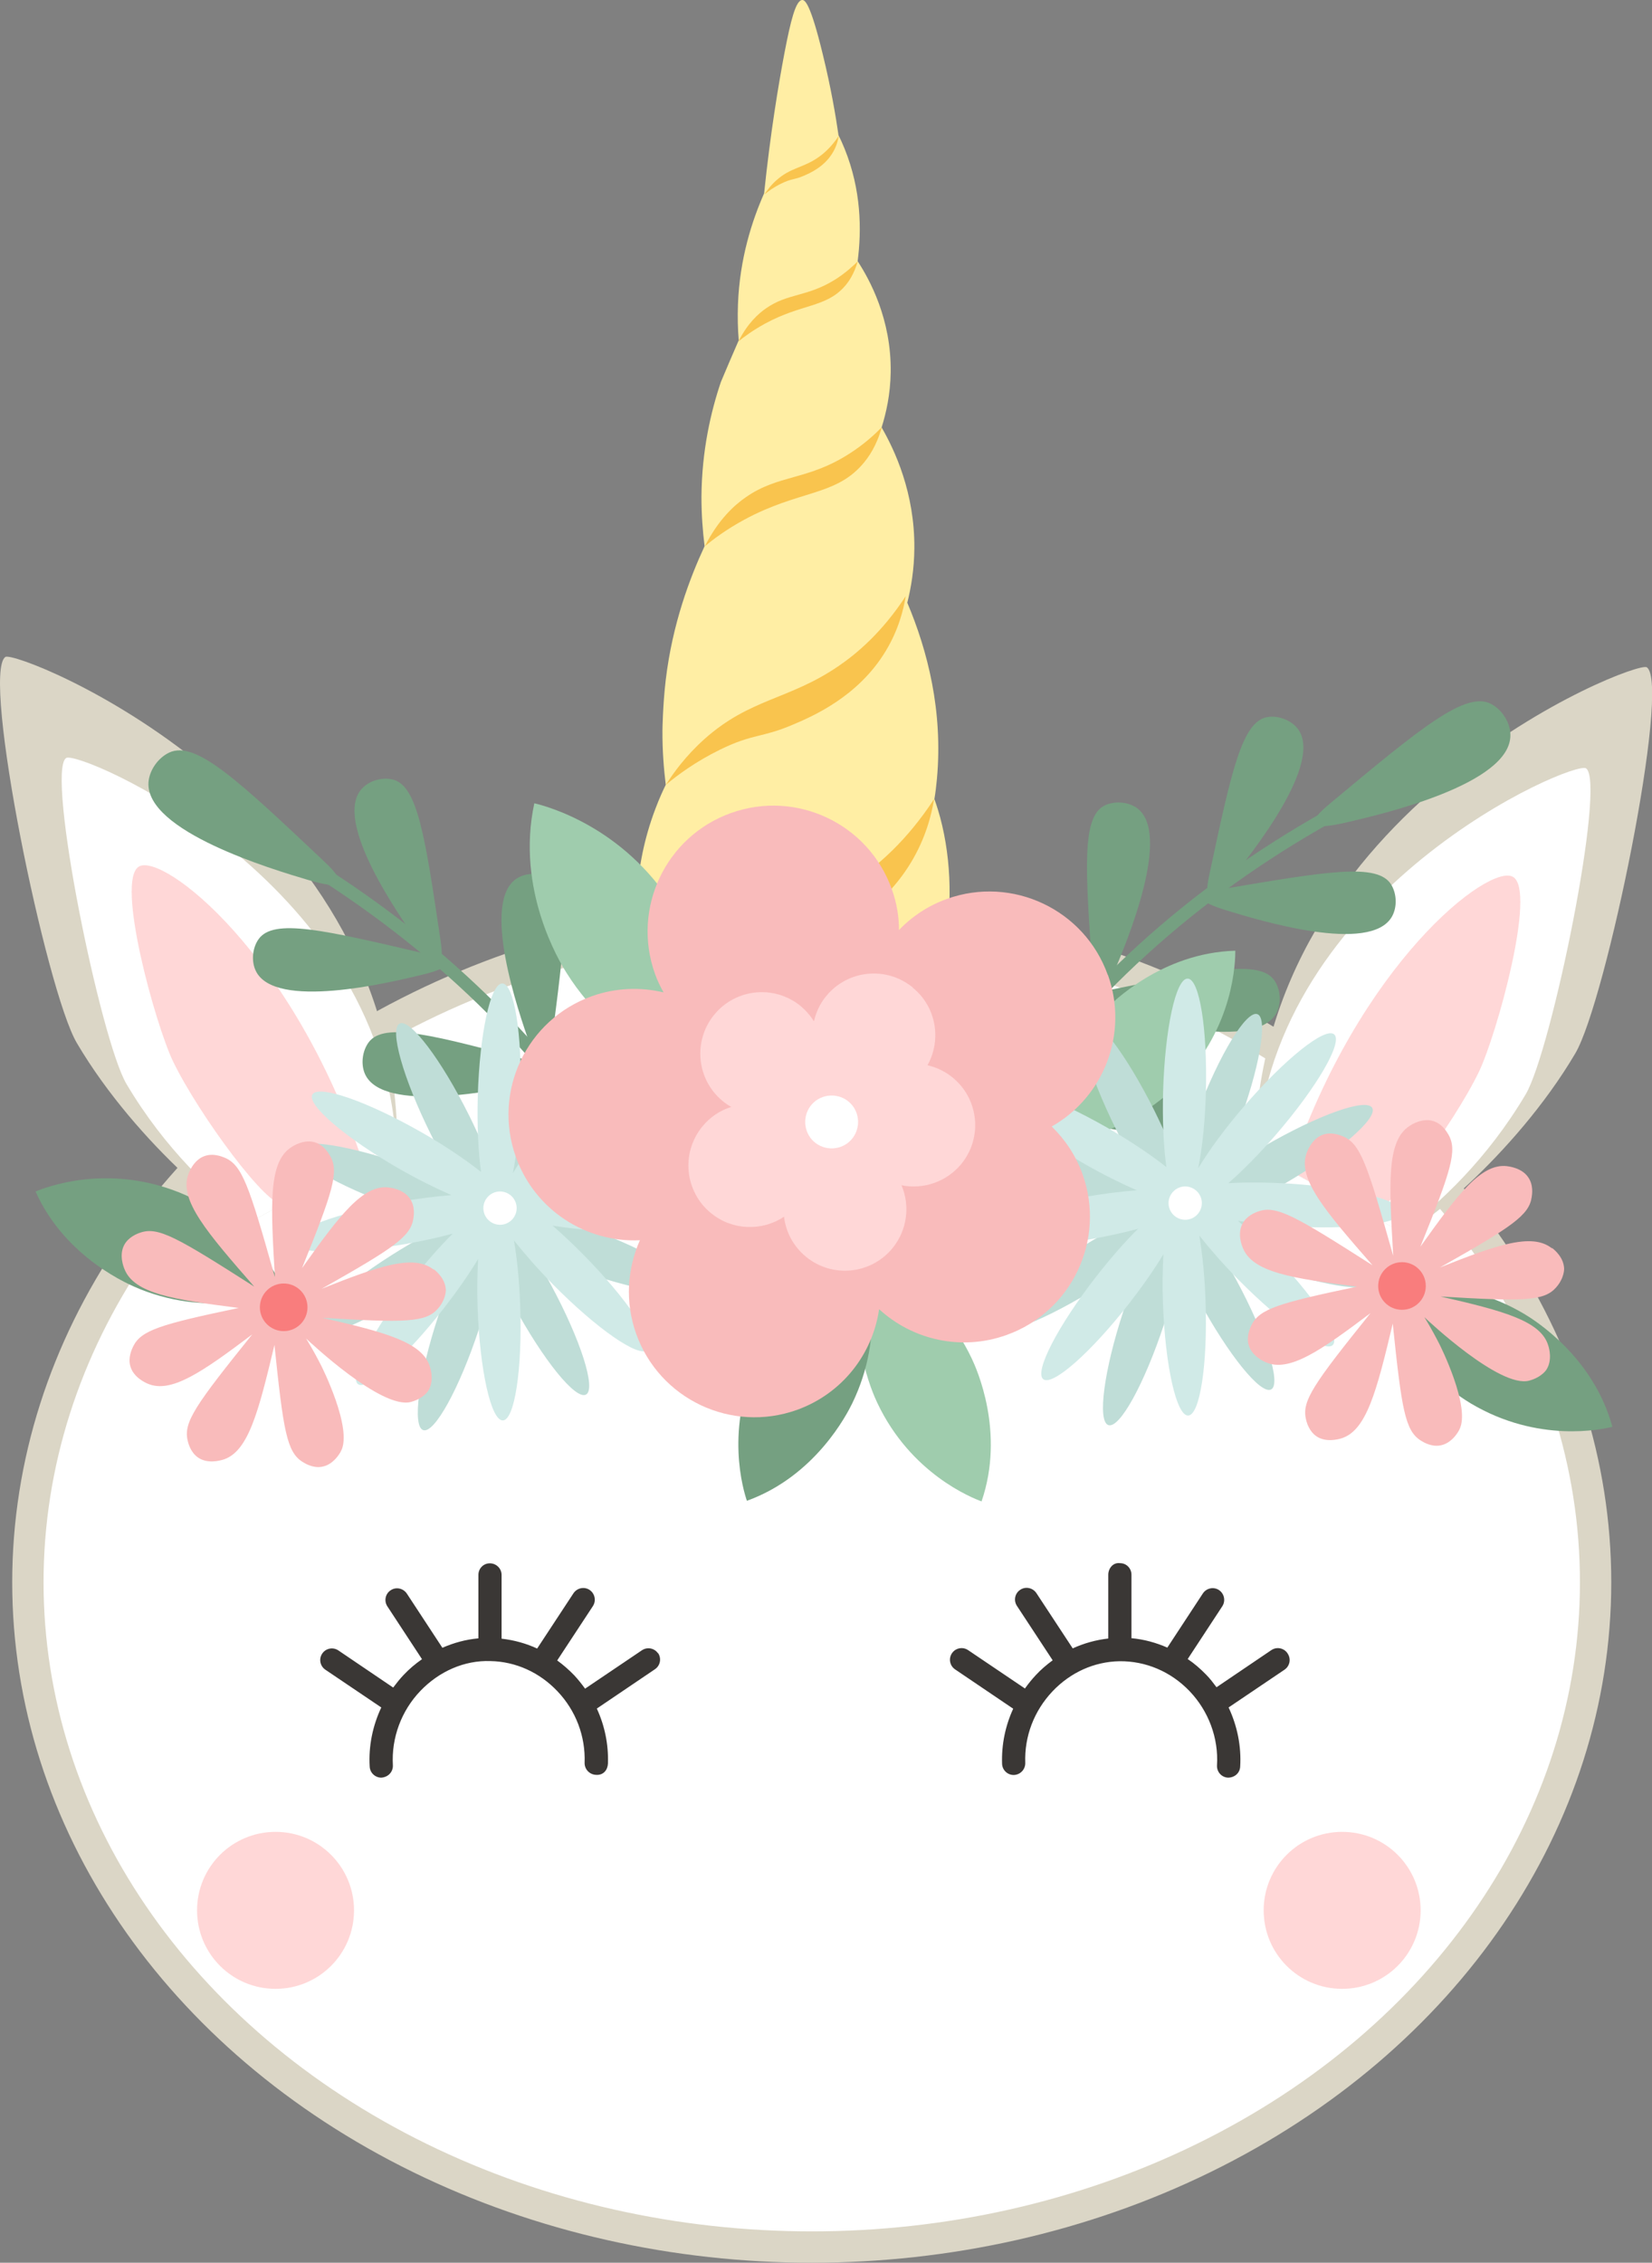 <?xml version="1.0" encoding="UTF-8"?>
<svg id="Layer_2" xmlns="http://www.w3.org/2000/svg" viewBox="0 0 105.46 144.42">
  <rect x="0" y="0" width="105.46" height="144.42" fill="#808080" stroke="none"/>
  <defs>
    <style>
      .cls-1, .cls-2 {
        fill: #fff;
      }

      .cls-2 {
        stroke: #dbd6c6;
        stroke-miterlimit: 10;
        stroke-width: 2px;
      }

      .cls-3 {
        fill: #f97d7d;
      }

      .cls-4 {
        fill: #9fccad;
      }

      .cls-5 {
        fill: #75a081;
      }

      .cls-6 {
        fill: #ffeea4;
      }

      .cls-7 {
        fill: #3a3735;
      }

      .cls-8 {
        fill: #bfddd7;
      }

      .cls-9 {
        fill: #f9c44e;
      }

      .cls-10 {
        fill: #ffd7d7;
      }

      .cls-11 {
        fill: #f9bbbb;
      }

      .cls-12 {
        fill: #d0eae7;
      }

      .cls-13 {
        fill: #dbd6c6;
      }
    </style>
  </defs>
  <g id="_Ñëîé_1" data-name="Ñëîé_1">
    <g>
      <ellipse class="cls-2" cx="51.82" cy="100.99" rx="50.04" ry="42.43"/>
      <g>
        <path class="cls-13" d="M25.36,72.83c-.11.09-7.65,4.22-9.36,5.15-.54.4-7.21-4.82-11.09-11.4-1.97-3.33-6.12-23.54-4.57-24.65.7-.49,24.86,9.02,25.02,30.9Z"/>
        <path class="cls-1" d="M25.28,72.88c-1.91,1.04-6.77,3.74-9.28,5.1-2.42-1.81-5.47-4.65-7.93-8.8-1.65-2.8-5.15-19.89-3.85-20.8.77-.54,20.02,7.65,21.06,24.5Z"/>
        <path class="cls-10" d="M23.11,74.07c-.19.09-4.82,2.66-4.99,2.76-.9.48-5.46-5.73-7.08-9.1-1.12-2.34-3.68-11.54-2.17-12.42,1.51-.91,9.85,5.54,14.25,18.76Z"/>
      </g>
      <g>
        <path class="cls-13" d="M80.11,73.49c.11.09,7.65,4.22,9.36,5.15.54.4,7.21-4.82,11.09-11.4,1.97-3.33,6.12-23.54,4.57-24.65-.7-.49-24.86,9.02-25.02,30.9Z"/>
        <path class="cls-1" d="M80.19,73.54c1.91,1.04,6.77,3.74,9.28,5.1,2.42-1.81,5.47-4.65,7.93-8.8,1.65-2.8,5.15-19.89,3.85-20.8-.77-.54-20.02,7.65-21.06,24.5Z"/>
        <path class="cls-10" d="M82.35,74.73c.19.09,4.82,2.66,4.99,2.76.9.48,5.46-5.73,7.08-9.1,1.12-2.34,3.68-11.54,2.17-12.42-1.51-.91-9.85,5.54-14.25,18.76Z"/>
      </g>
      <g>
        <path class="cls-6" d="M56.69,66.26c-.6.26-2.14.31-5.23.4-1.67.05-1.13-.04-3.37,0-3.07.05-3.98.18-5.02-.49-.6-.39-.9-.87-1.27-1.46-.66-1.07-.89-2.15-1.02-3.65-.19-2.16-.44-5.49,1.06-9.44.25-.67.5-1.2.66-1.53-.12-.98-.22-2.16-.21-3.5,0,0,.02-1.59.21-3.2.43-3.59,1.54-6.51,2.48-8.53-.12-.95-.2-2-.2-3.15.02-2.97.61-5.47,1.24-7.33.38-.91.76-1.79,1.14-2.66-.06-.71-.08-1.47-.05-2.29.11-2.93.9-5.35,1.67-7.09.4-3.85.91-6.91,1.31-9.02C50.46,1.41,50.79,0,51.22,0c.16,0,.51.19,1.3,3.45.54,2.2.84,4.01,1.01,5.19.14.27.27.56.39.86,1.06,2.62,1.09,5.17.83,7.17.75,1.15,2.16,3.69,2.11,7.09-.02,1.41-.29,2.6-.58,3.52.83,1.44,2.12,4.17,2.09,7.72-.01,1.34-.21,2.51-.45,3.47,1.29,3.05,2.29,6.91,1.89,11.26-.04.43-.09.86-.16,1.27.06.17.14.4.22.66,1.67,5.44.53,12.97-3.19,14.6Z"/>
        <path class="cls-9" d="M56.29,27.27c-.33,1.2-.86,1.95-1.26,2.4-1.76,1.99-4.06,1.63-7.5,3.49-1.15.62-2.01,1.27-2.53,1.7.86-1.7,1.88-2.62,2.62-3.13,2.09-1.45,3.9-1.06,6.55-2.74,1-.63,1.71-1.3,2.13-1.73Z"/>
        <path class="cls-9" d="M56.55,41.54c-1.77,2.95-4.73,4.2-5.93,4.71-2.01.86-2.54.56-4.66,1.6-1.55.76-2.71,1.62-3.45,2.24.47-.75,1.26-1.84,2.45-2.91,2.92-2.61,5.4-2.51,8.53-4.64,1.21-.82,2.82-2.18,4.33-4.49-.14.86-.46,2.15-1.27,3.49Z"/>
        <path class="cls-9" d="M54.76,16.67c-.23.81-.58,1.32-.85,1.62-1.19,1.34-2.74,1.1-5.06,2.36-.77.42-1.35.85-1.71,1.14.58-1.15,1.27-1.77,1.76-2.11,1.41-.98,2.63-.72,4.42-1.84.68-.43,1.15-.88,1.44-1.16Z"/>
        <path class="cls-9" d="M58.16,55.04c-2.05,3.41-5.47,4.86-6.86,5.45-2.33.99-2.94.65-5.39,1.85-1.79.88-3.13,1.87-3.99,2.59.55-.87,1.46-2.13,2.84-3.37,3.38-3.02,6.25-2.91,9.86-5.36,1.4-.95,3.26-2.52,5.01-5.2-.16.99-.53,2.48-1.47,4.04Z"/>
        <path class="cls-9" d="M53.15,9.76c-.55.91-1.47,1.3-1.84,1.46-.62.27-.79.17-1.44.5-.48.23-.84.5-1.07.69.15-.23.39-.57.76-.9.9-.81,1.67-.78,2.64-1.44.37-.25.87-.68,1.34-1.39-.04.27-.14.67-.39,1.08Z"/>
      </g>
      <path class="cls-7" d="M42.01,105.53c-.23-.34-.69-.43-1.03-.2l-3.63,2.45c-.21-.29-.44-.58-.69-.85-.34-.35-.7-.67-1.09-.95l2.28-3.47c.22-.34.13-.8-.21-1.03-.34-.23-.8-.13-1.03.21l-2.32,3.53c-.71-.33-1.48-.54-2.27-.63v-4.07c0-.41-.34-.74-.75-.74-.41,0-.73.33-.73.74v4.05c-.8.07-1.56.28-2.3.6l-2.27-3.46c-.23-.34-.69-.44-1.03-.21-.34.22-.44.68-.21,1.03l2.21,3.37c-.42.29-.81.62-1.17,1-.24.25-.46.53-.67.81l-3.5-2.37c-.34-.23-.8-.14-1.03.2-.23.34-.14.8.2,1.03l3.57,2.41c-.55,1.17-.82,2.47-.74,3.78.02.39.35.7.74.7.45-.03.76-.38.74-.79-.1-1.75.54-3.48,1.76-4.75,1.19-1.24,2.8-1.96,4.47-1.9,1.6.03,3.12.71,4.27,1.92,1.18,1.24,1.8,2.87,1.74,4.57-.01.41.31.75.72.77.48.04.75-.31.77-.72.04-1.23-.21-2.42-.71-3.51l3.71-2.51c.34-.23.43-.69.2-1.03Z"/>
      <path class="cls-7" d="M82.19,105.52c-.23-.34-.69-.43-1.03-.2l-3.5,2.37c-.21-.28-.42-.56-.67-.81-.36-.37-.75-.71-1.17-.99l2.21-3.37c.22-.34.13-.8-.21-1.03-.34-.23-.8-.13-1.03.21l-2.27,3.46c-.73-.32-1.5-.53-2.29-.6v-4.05c0-.41-.32-.74-.73-.74-.44-.06-.75.33-.75.74v4.07c-.79.09-1.55.3-2.27.63l-2.32-3.53c-.23-.34-.69-.44-1.03-.21-.34.22-.44.68-.21,1.03l2.28,3.47c-.38.28-.75.59-1.08.95-.25.27-.48.55-.69.85l-3.63-2.45c-.34-.23-.8-.14-1.03.2-.23.34-.14.8.2,1.03l3.71,2.51c-.5,1.09-.75,2.28-.71,3.51.01.4.34.72.74.72.43-.01.75-.36.74-.77-.06-1.7.56-3.32,1.74-4.57,1.15-1.21,2.66-1.89,4.27-1.92,1.68-.02,3.28.66,4.47,1.9,1.22,1.27,1.87,3.01,1.76,4.75-.02.41.29.76.7.78.43,0,.76-.3.78-.7.08-1.31-.19-2.61-.74-3.78l3.57-2.41c.34-.23.43-.69.2-1.03Z"/>
      <path class="cls-10" d="M22.6,121.93c0,2.77-2.24,5.01-5.01,5.01s-5.01-2.24-5.01-5.01,2.24-5.01,5.01-5.01,5.01,2.24,5.01,5.01Z"/>
      <path class="cls-10" d="M90.69,121.93c0,2.77-2.24,5.01-5.01,5.01s-5.01-2.24-5.01-5.01,2.24-5.01,5.01-5.01,5.01,2.24,5.01,5.01Z"/>
      <g>
        <g>
          <path class="cls-5" d="M44.05,82.56c-.04.07-.1.12-.18.16-.21.09-.45,0-.54-.21-1.01-2.3-2.17-4.54-3.46-6.67-4.86-8.06-11.63-14.83-20.12-20.15-.19-.12-.25-.37-.13-.56.12-.19.37-.25.56-.13,8.6,5.38,15.46,12.25,20.39,20.42,1.31,2.16,2.49,4.44,3.51,6.77.06.13.04.27-.03.38Z"/>
          <path class="cls-5" d="M21.64,56.35c-.17.29-1.13.06-1.98-.19-2.26-.67-10.41-3.1-10.18-6.24.06-.77.62-1.56,1.33-1.89,1.69-.78,4.4,1.78,9.84,6.91.38.36,1.16,1.11.99,1.41Z"/>
          <path class="cls-5" d="M28.02,61.46c-.28.11-.82-.58-1.27-1.21-1.2-1.71-5.54-7.85-3.65-9.91.46-.51,1.28-.75,1.96-.59,1.6.38,2.08,3.65,3.05,10.18.07.46.2,1.4-.09,1.52Z"/>
          <path class="cls-5" d="M28.48,61.5c0,.3-.84.55-1.6.73-2.03.49-9.34,2.25-10.55-.26-.3-.62-.22-1.47.18-2.03.95-1.34,4.16-.59,10.59.92.45.11,1.38.33,1.38.64Z"/>
          <path class="cls-5" d="M34.69,68.1c-.3.03-.63-.78-.89-1.52-.69-1.97-3.15-9.07-.78-10.53.58-.36,1.44-.36,2.04-.02,1.43.81.99,4.08.13,10.63-.06.46-.19,1.41-.5,1.44Z"/>
          <path class="cls-5" d="M35.46,68.47c0,.3-.86.52-1.62.68-2.04.42-9.4,1.95-10.54-.6-.28-.63-.17-1.48.24-2.03.99-1.31,4.18-.45,10.55,1.26.45.12,1.37.37,1.36.69Z"/>
          <path class="cls-5" d="M40.11,75.76c-.3,0-.56-.83-.75-1.59-.51-2.02-2.36-9.31.14-10.56.61-.31,1.47-.24,2.04.15,1.35.93.64,4.15-.8,10.6-.1.45-.31,1.38-.63,1.39Z"/>
          <path class="cls-5" d="M40.27,75.11c0,.3-.85.53-1.62.69-2.04.43-9.4,1.98-10.54-.56-.28-.62-.18-1.48.23-2.03.98-1.31,4.17-.47,10.56,1.22.45.12,1.37.37,1.37.68Z"/>
        </g>
        <g>
          <path class="cls-5" d="M59.92,77.34c.04.07.1.13.17.17.2.1.45.02.55-.18,1.15-2.23,2.45-4.4,3.86-6.45,5.35-7.74,12.53-14.09,21.33-18.86.2-.11.27-.36.16-.56-.11-.2-.36-.27-.55-.16-8.92,4.84-16.19,11.27-21.61,19.12-1.44,2.08-2.75,4.28-3.92,6.54-.06.13-.06.27,0,.38Z"/>
          <path class="cls-5" d="M83.9,52.57c.15.3,1.13.13,1.98-.06,2.3-.53,10.58-2.45,10.54-5.6,0-.77-.52-1.6-1.21-1.97-1.63-.88-4.5,1.51-10.24,6.29-.4.33-1.23,1.03-1.07,1.35Z"/>
          <path class="cls-5" d="M77.22,57.27c.27.13.86-.52,1.34-1.13,1.31-1.63,6.01-7.49,4.26-9.66-.43-.53-1.24-.83-1.92-.71-1.62.28-2.3,3.51-3.68,9.97-.1.45-.29,1.39,0,1.53Z"/>
          <path class="cls-5" d="M76.76,57.28c-.02.3.8.6,1.55.83,2,.61,9.18,2.82,10.55.39.34-.6.31-1.45-.05-2.04-.86-1.4-4.12-.84-10.63.26-.45.08-1.4.24-1.42.56Z"/>
          <path class="cls-5" d="M70.15,63.48c.29.05.68-.74.98-1.46.81-1.93,3.71-8.86,1.43-10.46-.56-.39-1.42-.45-2.04-.15-1.47.72-1.24,4.01-.78,10.6.03.46.11,1.41.41,1.47Z"/>
          <path class="cls-5" d="M69.36,63.81c-.01.3.82.58,1.57.78,2.01.55,9.27,2.52,10.56.05.32-.61.26-1.46-.12-2.04-.9-1.37-4.14-.71-10.61.6-.45.09-1.39.29-1.4.6Z"/>
          <path class="cls-5" d="M64.26,70.79c.3.03.61-.8.85-1.54.64-1.99,2.93-9.15.51-10.55-.59-.34-1.45-.33-2.04.03-1.41.84-.89,4.11.14,10.63.07.46.23,1.4.54,1.43Z"/>
          <path class="cls-5" d="M64.15,70.13c-.01.3.82.58,1.57.79,2.01.56,9.26,2.56,10.56.09.32-.61.27-1.46-.11-2.04-.9-1.37-4.14-.73-10.61.56-.45.09-1.39.28-1.4.6Z"/>
        </g>
        <path class="cls-4" d="M42.97,57.83c.45.71,3.25,5.32,2.06,10.83-.76-.18-5.65-1.46-8.86-6.56-.45-.71-3.25-5.32-2.06-10.83.76.18,5.65,1.46,8.86,6.56Z"/>
        <path class="cls-4" d="M62.03,86.7c.3.63,2.15,4.7.63,9.13-.61-.23-4.51-1.76-6.65-6.28-.3-.63-2.15-4.71-.63-9.13.61.23,4.51,1.76,6.65,6.28Z"/>
        <path class="cls-4" d="M75.31,69.11c-.49.5-3.65,3.66-8.33,3.79,0-.65.06-4.84,3.55-8.43.49-.5,3.65-3.66,8.33-3.79,0,.65-.06,4.84-3.55,8.43Z"/>
        <path class="cls-5" d="M93.9,89.58c-.6-.36-4.41-2.7-5.63-7.21.63-.15,4.72-1.07,9.03,1.49.6.36,4.41,2.7,5.63,7.21-.63.15-4.72,1.07-9.03-1.49Z"/>
        <path class="cls-5" d="M54.4,89.58c-.31.63-2.32,4.62-6.72,6.21-.21-.62-1.46-4.62.73-9.12.31-.63,2.32-4.62,6.72-6.21.21.62,1.46,4.62-.73,9.12Z"/>
        <path class="cls-5" d="M8.96,82.29c-.65-.26-4.78-1.97-6.69-6.24.6-.25,4.5-1.8,9.15.05.65.26,4.78,1.97,6.69,6.24-.6.25-4.5,1.8-9.15-.05Z"/>
        <g>
          <path class="cls-8" d="M37.6,78.43c-.92-.34-1.82-.63-2.64-.86,1.01-.44,2.15-1.02,3.34-1.72,3.45-2.01,5.94-4.17,5.56-4.82-.38-.65-3.48.46-6.93,2.47-1.16.68-2.21,1.37-3.08,2.02.47-.94.95-2.03,1.4-3.23,1.41-3.73,1.98-6.98,1.28-7.24-.7-.27-2.42,2.55-3.83,6.28-.49,1.3-.88,2.54-1.15,3.62-.38-1.1-.93-2.4-1.6-3.75-1.78-3.57-3.77-6.2-4.44-5.87-.67.33.22,3.5,2,7.08.64,1.29,1.31,2.45,1.93,3.4-.94-.45-2.05-.92-3.26-1.35-3.76-1.35-7.01-1.87-7.26-1.16-.25.71,2.59,2.37,6.35,3.72,1.23.44,2.4.79,3.44,1.04-1.09.5-2.37,1.2-3.71,2.05-3.37,2.14-5.78,4.39-5.38,5.02s3.46-.58,6.83-2.72c1.12-.71,2.13-1.43,2.97-2.1-.49,1.03-.99,2.29-1.44,3.68-1.25,3.79-1.68,7.06-.96,7.29.71.23,2.3-2.65,3.55-6.44.47-1.42.82-2.76,1.04-3.9.33.75.73,1.54,1.17,2.36,1.9,3.51,3.97,6.07,4.63,5.71.66-.36-.34-3.49-2.24-7.01-.42-.78-.85-1.5-1.26-2.16.83.39,1.76.78,2.76,1.14,3.75,1.37,7,1.92,7.26,1.21.26-.71-2.57-2.39-6.32-3.77Z"/>
          <path class="cls-12" d="M45.75,77.69c.05-.75-3.14-1.57-7.13-1.83-1.46-.09-2.82-.1-3.96-.03.93-.81,1.99-1.88,3.07-3.13,2.61-3.03,4.26-5.88,3.69-6.37-.57-.49-3.14,1.56-5.75,4.59-1.24,1.44-2.26,2.84-2.93,3.96.26-1.28.44-2.98.49-4.85.11-3.99-.4-7.24-1.16-7.26s-1.45,3.2-1.57,7.19c-.05,1.86.03,3.56.21,4.84-.99-.78-2.31-1.68-3.82-2.54-3.47-1.98-6.58-3.05-6.95-2.4-.37.65,2.14,2.79,5.6,4.77,1.16.66,2.29,1.22,3.28,1.65-1.01.08-2.15.22-3.35.43-3.93.69-7.01,1.85-6.88,2.59.13.74,3.42.78,7.36.09,1.06-.19,2.06-.41,2.95-.65-.83.82-1.75,1.87-2.68,3.06-2.45,3.15-3.96,6.08-3.37,6.54.59.46,3.06-1.72,5.51-4.87.85-1.1,1.59-2.16,2.16-3.11-.05.95-.07,2-.03,3.12.14,3.99.86,7.2,1.61,7.18s1.25-3.28,1.11-7.27c-.05-1.58-.2-3.03-.4-4.22.68.86,1.52,1.82,2.48,2.8,2.8,2.84,5.51,4.72,6.04,4.19.54-.53-1.3-3.26-4.11-6.1-.66-.67-1.31-1.28-1.94-1.83.95.15,2.01.27,3.14.34,3.98.26,7.25-.14,7.3-.89Z"/>
          <path class="cls-1" d="M32.92,76.75c.2.55-.09,1.16-.64,1.36s-1.16-.09-1.36-.64c-.2-.55.09-1.16.64-1.36.55-.2,1.16.09,1.36.64Z"/>
        </g>
        <g>
          <path class="cls-8" d="M81.34,78.11c-.92-.34-1.82-.63-2.64-.86,1.01-.44,2.15-1.02,3.34-1.72,3.45-2.01,5.94-4.17,5.56-4.82-.38-.65-3.48.46-6.93,2.47-1.16.68-2.21,1.37-3.08,2.02.47-.93.95-2.03,1.4-3.23,1.41-3.73,1.98-6.98,1.28-7.24s-2.42,2.55-3.83,6.28c-.49,1.3-.88,2.54-1.15,3.62-.38-1.1-.93-2.4-1.6-3.75-1.78-3.57-3.77-6.2-4.44-5.87-.67.33.22,3.5,2,7.08.64,1.29,1.31,2.45,1.93,3.4-.94-.46-2.05-.92-3.26-1.35-3.76-1.35-7.01-1.87-7.26-1.16s2.59,2.37,6.35,3.72c1.23.44,2.4.79,3.44,1.04-1.09.5-2.37,1.2-3.71,2.05-3.37,2.14-5.78,4.39-5.38,5.02.4.63,3.46-.58,6.83-2.72,1.12-.71,2.13-1.43,2.97-2.1-.49,1.03-.99,2.29-1.44,3.68-1.25,3.79-1.68,7.06-.96,7.29s2.3-2.65,3.55-6.44c.47-1.42.82-2.76,1.04-3.91.33.75.73,1.54,1.17,2.36,1.9,3.51,3.97,6.07,4.63,5.71.66-.36-.34-3.49-2.24-7.01-.42-.78-.85-1.5-1.26-2.16.83.39,1.76.78,2.76,1.14,3.75,1.38,7,1.92,7.26,1.21.26-.71-2.57-2.39-6.32-3.77Z"/>
          <path class="cls-12" d="M89.5,77.38c.05-.75-3.14-1.57-7.13-1.83-1.46-.09-2.82-.1-3.96-.03.93-.81,1.99-1.88,3.07-3.13,2.61-3.03,4.26-5.88,3.69-6.37-.57-.49-3.14,1.56-5.75,4.59-1.24,1.44-2.26,2.84-2.93,3.96.26-1.28.44-2.98.49-4.85.11-3.99-.4-7.24-1.16-7.26s-1.45,3.2-1.57,7.19c-.05,1.86.03,3.56.21,4.84-.99-.78-2.31-1.67-3.82-2.54-3.47-1.98-6.58-3.05-6.95-2.4-.37.65,2.14,2.79,5.6,4.77,1.16.66,2.29,1.22,3.28,1.65-1.01.08-2.15.22-3.35.43-3.93.69-7.01,1.85-6.88,2.59.13.74,3.42.78,7.36.09,1.06-.19,2.06-.41,2.95-.65-.83.82-1.75,1.87-2.68,3.06-2.45,3.15-3.96,6.08-3.37,6.54.59.46,3.06-1.72,5.51-4.87.85-1.1,1.59-2.16,2.16-3.11-.05.95-.07,2-.03,3.12.14,3.99.86,7.2,1.61,7.18.75-.03,1.25-3.28,1.11-7.27-.05-1.58-.2-3.03-.4-4.22.68.86,1.52,1.82,2.48,2.8,2.8,2.84,5.51,4.72,6.04,4.19.54-.53-1.3-3.26-4.11-6.1-.66-.67-1.31-1.28-1.94-1.83.95.15,2.01.27,3.14.34,3.98.26,7.25-.14,7.3-.89Z"/>
          <path class="cls-1" d="M76.66,76.43c.2.55-.09,1.16-.64,1.36-.55.2-1.16-.09-1.36-.64-.2-.55.09-1.16.64-1.36.55-.2,1.16.09,1.36.64Z"/>
        </g>
        <g>
          <path class="cls-11" d="M70.72,62.23c-1.49-4.18-6.09-6.35-10.26-4.86-1.2.43-2.24,1.12-3.07,1.99,0-.87-.15-1.75-.46-2.61-1.49-4.18-6.09-6.35-10.26-4.86-4.18,1.49-6.35,6.09-4.86,10.26.15.42.34.82.55,1.19-1.47-.35-3.05-.3-4.57.24-4.18,1.49-6.35,6.09-4.86,10.26,1.21,3.4,4.49,5.48,7.92,5.32-.81,1.82-.96,3.94-.24,5.97,1.49,4.18,6.09,6.35,10.26,4.86,2.9-1.04,4.84-3.57,5.25-6.43,2.12,1.95,5.23,2.69,8.13,1.65,4.18-1.49,6.35-6.09,4.86-10.26-.43-1.2-1.12-2.22-1.97-3.05,3.33-1.89,4.92-5.94,3.59-9.67Z"/>
          <path class="cls-10" d="M58.26,63.02c-1.68-1.37-4.15-1.12-5.52.56-.4.48-.65,1.04-.78,1.61-.22-.36-.51-.69-.85-.98-1.68-1.37-4.15-1.12-5.52.56-1.37,1.68-1.12,4.15.56,5.52.17.14.35.26.53.36-.7.22-1.35.64-1.85,1.26-1.37,1.68-1.12,4.15.56,5.52,1.37,1.12,3.26,1.16,4.66.23.12.97.59,1.89,1.41,2.56,1.68,1.37,4.15,1.12,5.52-.56.95-1.17,1.12-2.72.57-4.01,1.38.28,2.86-.2,3.82-1.36,1.37-1.68,1.12-4.15-.56-5.52-.48-.39-1.03-.65-1.6-.78.91-1.63.56-3.73-.94-4.95Z"/>
          <path class="cls-1" d="M54.68,71.04c.31.88-.14,1.85-1.02,2.16s-1.85-.14-2.16-1.02.14-1.85,1.02-2.16c.88-.31,1.85.14,2.16,1.02Z"/>
        </g>
        <g>
          <path class="cls-11" d="M27.69,81.04c-.52-.4-1.24-.62-2.67-.32-1.18.25-2.66.81-4.49,1.54,4.6-2.6,5.69-3.33,5.86-4.49.03-.19.12-.79-.23-1.28-.41-.59-1.21-.68-1.36-.7-1.64-.18-3.13,1.79-5.52,5.15,1.98-4.91,2.38-6.16,1.79-7.17-.1-.17-.4-.69-.97-.86-.69-.21-1.37.22-1.5.31-1.48.94-1.32,3.67-1.05,8.29,0-.02-.02-.06-.03-.1-1.62-5.74-2.06-7.07-3.2-7.53-.18-.07-.74-.3-1.3-.08-.67.26-.95,1.02-1,1.16-.59,1.64,1.19,3.7,4.21,7.16-4.93-3.15-6.14-3.85-7.29-3.44-.18.06-.75.27-1.02.8-.33.64-.03,1.39.03,1.53.62,1.55,3.11,1.94,7.29,2.47-5,1.05-6.23,1.42-6.74,2.46-.08.17-.35.72-.17,1.29.21.69.95,1.02,1.09,1.08,1.49.65,3.47-.72,6.68-3.14-3.6,4.48-4.4,5.6-4.12,6.77.04.19.19.77.68,1.1.6.4,1.38.18,1.53.14,1.65-.46,2.3-3.02,3.33-7.34.57,5.5.79,6.84,1.8,7.47.16.1.68.42,1.26.3.61-.12.99-.65,1.13-.89,0,0,.03-.04.05-.09.79-1.43-1.26-5.48-1.26-5.48-.22-.43-.53-1.02-.96-1.72.2.19,4.82,4.55,6.69,4.05.81-.22,1.1-.7,1.1-.7.39-.61.17-1.38.12-1.53-.46-1.58-2.85-2.22-6.88-3.14,5.29.32,6.61.3,7.38-.58.53-.6.51-1.19.51-1.19-.02-.71-.59-1.19-.77-1.33Z"/>
          <path class="cls-3" d="M19.63,83.44c0,.84-.68,1.52-1.52,1.52s-1.52-.68-1.52-1.52.68-1.52,1.52-1.52,1.52.68,1.52,1.52Z"/>
        </g>
        <g>
          <path class="cls-11" d="M99.08,79.68c-.52-.4-1.24-.62-2.67-.32-1.18.25-2.66.81-4.49,1.54,4.6-2.6,5.69-3.33,5.86-4.49.03-.19.12-.79-.23-1.28-.41-.59-1.21-.68-1.36-.7-1.64-.18-3.13,1.79-5.52,5.15,1.98-4.91,2.38-6.16,1.79-7.17-.1-.17-.4-.69-.97-.86-.69-.21-1.37.22-1.5.31-1.48.94-1.32,3.67-1.05,8.29,0-.02-.02-.06-.03-.1-1.62-5.74-2.06-7.07-3.2-7.53-.18-.07-.74-.3-1.3-.08-.67.26-.95,1.02-1,1.16-.59,1.64,1.19,3.7,4.21,7.16-4.93-3.15-6.14-3.85-7.29-3.44-.18.06-.75.27-1.02.8-.33.64-.03,1.39.03,1.53.62,1.55,3.11,1.94,7.29,2.47-5,1.05-6.23,1.42-6.74,2.46-.08.17-.35.72-.17,1.29.21.69.95,1.02,1.09,1.08,1.49.65,3.47-.72,6.68-3.14-3.6,4.48-4.4,5.6-4.12,6.77.04.19.19.77.68,1.1.6.4,1.38.18,1.53.14,1.65-.46,2.3-3.02,3.33-7.34.57,5.5.79,6.84,1.8,7.47.16.1.68.42,1.26.3.61-.12.99-.65,1.13-.89,0,0,.03-.04.05-.09.79-1.43-1.26-5.48-1.26-5.48-.22-.43-.53-1.02-.96-1.72.2.19,4.82,4.55,6.69,4.05.81-.22,1.1-.7,1.1-.7.39-.61.17-1.38.12-1.53-.46-1.58-2.85-2.22-6.88-3.14,5.29.32,6.61.3,7.38-.58.53-.6.51-1.19.51-1.19-.02-.71-.59-1.19-.77-1.33Z"/>
          <path class="cls-3" d="M91.02,82.08c0,.84-.68,1.52-1.52,1.52s-1.52-.68-1.52-1.52.68-1.52,1.52-1.52,1.52.68,1.52,1.52Z"/>
        </g>
      </g>
    </g>
  </g>
</svg>